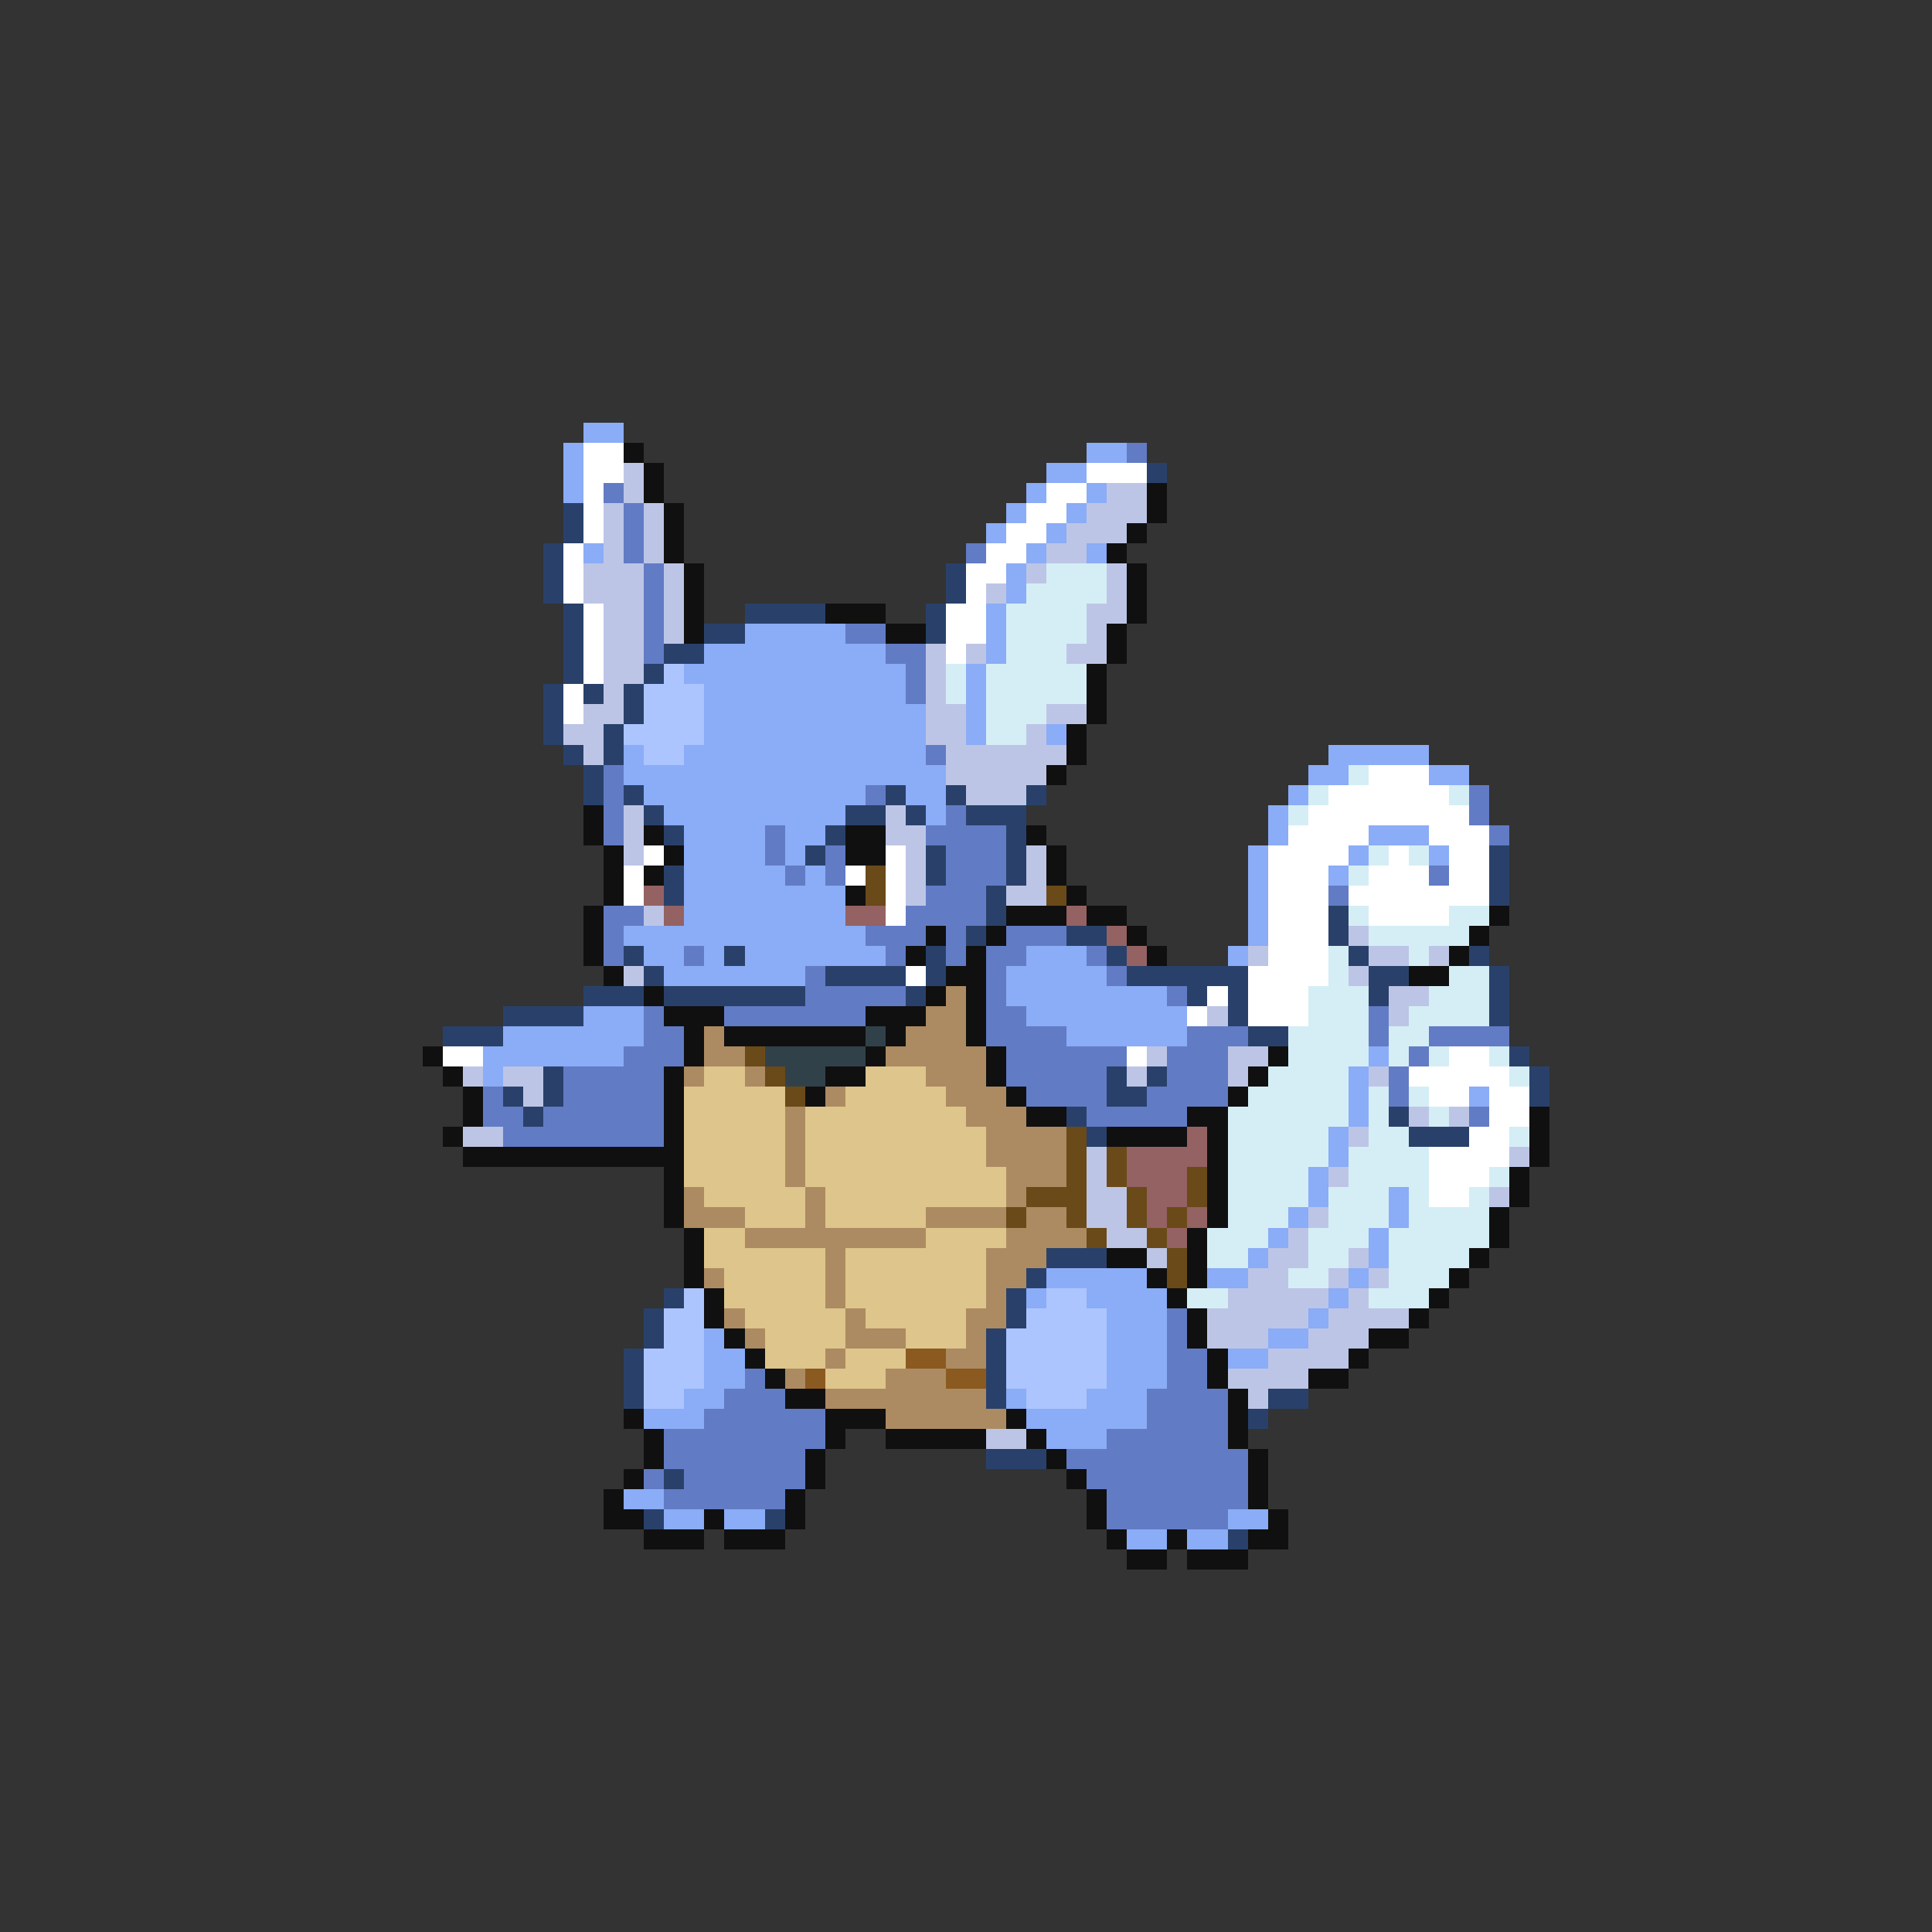 <svg xmlns="http://www.w3.org/2000/svg" viewBox="0 -0.5 96 96" shape-rendering="crispEdges">
<rect x="0" y="-0.5" width="96" height="96" fill="#333333" stroke="none"/>
<path stroke="#8bacf6" d="M29 21h2M28 22h1M54 22h2M28 23h1M52 23h2M28 24h1M51 24h1M54 24h1M50 25h1M53 25h1M49 26h1M52 26h1M29 27h1M51 27h1M54 27h1M50 28h1M50 29h1M49 30h1M37 31h5M49 31h1M35 32h9M49 32h1M34 33h11M48 33h1M35 34h10M48 34h1M35 35h11M48 35h1M35 36h11M48 36h1M52 36h1M31 37h1M34 37h12M66 37h5M31 38h16M65 38h2M71 38h2M32 39h11M45 39h2M64 39h1M33 40h9M46 40h1M63 40h1M34 41h4M39 41h2M63 41h1M68 41h3M34 42h4M39 42h1M62 42h1M67 42h1M71 42h1M34 43h5M40 43h1M62 43h1M66 43h1M34 44h8M62 44h1M34 45h8M62 45h1M31 46h12M62 46h1M32 47h2M35 47h1M37 47h7M51 47h3M61 47h1M33 48h7M50 48h5M50 49h8M29 50h3M51 50h8M25 51h7M53 51h6M24 52h7M68 52h1M24 53h1M67 53h1M67 54h1M73 54h1M67 55h1M66 56h1M66 57h1M65 58h1M65 59h1M69 59h1M64 60h1M69 60h1M63 61h1M68 61h1M62 62h1M68 62h1M52 63h5M60 63h2M67 63h1M51 64h1M54 64h4M66 64h1M55 65h3M65 65h1M35 66h1M55 66h3M63 66h2M35 67h2M55 67h3M61 67h2M35 68h2M55 68h3M34 69h2M50 69h1M54 69h3M32 70h3M51 70h6M52 71h3M31 74h2M33 75h2M36 75h2M61 75h2M56 76h2M59 76h2" />
<path stroke="#ffffff" d="M29 22h2M29 23h2M54 23h3M29 24h1M52 24h2M29 25h1M51 25h2M29 26h1M50 26h2M28 27h1M49 27h2M28 28h1M48 28h2M28 29h1M48 29h1M29 30h1M47 30h2M29 31h1M47 31h2M29 32h1M47 32h1M29 33h1M28 34h1M28 35h1M68 38h3M66 39h6M65 40h8M64 41h4M71 41h3M32 42h1M44 42h1M63 42h4M69 42h1M72 42h2M31 43h1M42 43h1M44 43h1M63 43h3M68 43h3M72 43h2M31 44h1M44 44h1M63 44h3M67 44h7M44 45h1M63 45h3M68 45h4M63 46h3M63 47h3M45 48h1M62 48h4M60 49h1M62 49h3M59 50h1M62 50h3M22 52h2M56 52h1M72 52h2M70 53h5M71 54h2M74 54h2M74 55h2M73 56h2M71 57h4M71 58h3M71 59h2" />
<path stroke="#101010" d="M31 22h1M32 23h1M32 24h1M57 24h1M33 25h1M57 25h1M33 26h1M56 26h1M33 27h1M55 27h1M34 28h1M56 28h1M34 29h1M56 29h1M34 30h1M41 30h3M56 30h1M34 31h1M44 31h2M55 31h1M55 32h1M54 33h1M54 34h1M54 35h1M53 36h1M53 37h1M52 38h1M29 40h1M29 41h1M32 41h1M42 41h2M51 41h1M30 42h1M33 42h1M42 42h2M52 42h1M30 43h1M32 43h1M52 43h1M30 44h1M42 44h1M53 44h1M29 45h1M50 45h3M54 45h2M74 45h1M29 46h1M46 46h1M49 46h1M56 46h1M73 46h1M29 47h1M45 47h1M48 47h1M57 47h1M72 47h1M30 48h1M47 48h2M70 48h2M32 49h1M46 49h1M48 49h1M33 50h3M43 50h3M48 50h1M34 51h1M36 51h7M44 51h1M48 51h1M21 52h1M34 52h1M43 52h1M49 52h1M63 52h1M22 53h1M33 53h1M41 53h2M49 53h1M62 53h1M23 54h1M33 54h1M40 54h1M50 54h1M61 54h1M23 55h1M33 55h1M51 55h2M59 55h2M76 55h1M22 56h1M33 56h1M55 56h4M60 56h1M76 56h1M23 57h11M60 57h1M76 57h1M33 58h1M60 58h1M75 58h1M33 59h1M60 59h1M75 59h1M33 60h1M60 60h1M74 60h1M34 61h1M59 61h1M74 61h1M34 62h1M55 62h2M59 62h1M73 62h1M34 63h1M57 63h1M59 63h1M72 63h1M35 64h1M58 64h1M71 64h1M35 65h1M59 65h1M70 65h1M36 66h1M59 66h1M68 66h2M37 67h1M60 67h1M67 67h1M38 68h1M60 68h1M65 68h2M39 69h2M61 69h1M31 70h1M41 70h3M50 70h1M61 70h1M32 71h1M41 71h1M44 71h5M51 71h1M61 71h1M32 72h1M40 72h1M52 72h1M62 72h1M31 73h1M40 73h1M53 73h1M62 73h1M30 74h1M39 74h1M54 74h1M62 74h1M30 75h2M35 75h1M39 75h1M54 75h1M63 75h1M32 76h3M36 76h3M55 76h1M58 76h1M62 76h2M56 77h2M59 77h3" />
<path stroke="#627bc5" d="M56 22h1M30 24h1M31 25h1M31 26h1M31 27h1M48 27h1M32 28h1M32 29h1M32 30h1M32 31h1M42 31h2M32 32h1M44 32h2M45 33h1M45 34h1M46 37h1M30 38h1M30 39h1M43 39h1M73 39h1M30 40h1M47 40h1M73 40h1M30 41h1M38 41h1M46 41h4M74 41h1M38 42h1M41 42h1M47 42h3M39 43h1M41 43h1M47 43h3M71 43h1M46 44h3M66 44h1M30 45h2M45 45h4M30 46h1M43 46h3M47 46h1M50 46h3M30 47h1M34 47h1M44 47h1M47 47h1M49 47h2M54 47h1M40 48h1M49 48h1M55 48h1M40 49h5M49 49h1M58 49h1M32 50h1M36 50h7M49 50h2M68 50h1M32 51h2M49 51h4M59 51h3M68 51h1M71 51h4M31 52h3M50 52h6M58 52h3M70 52h1M28 53h5M50 53h5M58 53h3M69 53h1M24 54h1M28 54h5M51 54h4M57 54h4M69 54h1M24 55h2M27 55h6M54 55h5M73 55h1M25 56h8M58 65h1M58 66h1M58 67h2M37 68h1M58 68h2M36 69h3M57 69h4M35 70h6M57 70h4M33 71h8M55 71h6M33 72h7M53 72h9M32 73h1M34 73h6M54 73h8M33 74h6M55 74h7M55 75h6" />
<path stroke="#bdc5e6" d="M31 23h1M31 24h1M55 24h2M30 25h1M32 25h1M54 25h3M30 26h1M32 26h1M53 26h3M30 27h1M32 27h1M52 27h2M29 28h3M33 28h1M51 28h1M55 28h1M29 29h3M33 29h1M49 29h1M55 29h1M30 30h2M33 30h1M54 30h2M30 31h2M33 31h1M54 31h1M30 32h2M46 32h1M48 32h1M53 32h2M30 33h2M46 33h1M30 34h1M46 34h1M29 35h2M46 35h2M52 35h2M28 36h2M46 36h2M51 36h1M29 37h1M47 37h6M47 38h5M48 39h3M31 40h1M44 40h1M31 41h1M44 41h2M31 42h1M45 42h1M51 42h1M45 43h1M51 43h1M45 44h1M50 44h2M32 45h1M67 46h1M62 47h1M68 47h2M71 47h1M31 48h1M67 48h1M69 49h2M60 50h1M69 50h1M57 52h1M61 52h2M23 53h1M25 53h2M56 53h1M61 53h1M68 53h1M26 54h1M70 55h1M72 55h1M23 56h2M67 56h1M54 57h1M75 57h1M54 58h1M66 58h1M54 59h2M74 59h1M54 60h2M65 60h1M55 61h2M64 61h1M57 62h1M63 62h2M67 62h1M62 63h2M66 63h1M68 63h1M61 64h5M67 64h1M60 65h5M66 65h4M60 66h3M65 66h3M63 67h4M61 68h4M62 69h1M49 71h2" />
<path stroke="#29416a" d="M57 23h1M28 25h1M28 26h1M27 27h1M27 28h1M47 28h1M27 29h1M47 29h1M28 30h1M37 30h4M46 30h1M28 31h1M35 31h2M46 31h1M28 32h1M33 32h2M28 33h1M32 33h1M27 34h1M29 34h1M31 34h1M27 35h1M31 35h1M27 36h1M30 36h1M28 37h1M30 37h1M29 38h1M29 39h1M31 39h1M44 39h1M47 39h1M51 39h1M32 40h1M42 40h2M45 40h1M48 40h3M33 41h1M41 41h1M50 41h1M40 42h1M46 42h1M50 42h1M74 42h1M33 43h1M46 43h1M50 43h1M74 43h1M33 44h1M49 44h1M74 44h1M49 45h1M66 45h1M48 46h1M53 46h2M66 46h1M31 47h1M36 47h1M46 47h1M55 47h1M67 47h1M73 47h1M32 48h1M41 48h4M46 48h1M56 48h6M68 48h2M74 48h1M29 49h3M33 49h7M45 49h1M59 49h1M61 49h1M68 49h1M74 49h1M25 50h4M61 50h1M74 50h1M22 51h3M62 51h2M75 52h1M27 53h1M55 53h1M57 53h1M76 53h1M25 54h1M27 54h1M55 54h2M76 54h1M26 55h1M53 55h1M69 55h1M54 56h1M70 56h3M52 62h3M51 63h1M33 64h1M50 64h1M32 65h1M50 65h1M32 66h1M49 66h1M31 67h1M49 67h1M31 68h1M49 68h1M31 69h1M49 69h1M63 69h2M62 70h1M49 72h3M33 73h1M32 75h1M38 75h1M61 76h1" />
<path stroke="#d5eef6" d="M52 28h3M51 29h4M50 30h4M50 31h4M50 32h3M47 33h1M49 33h5M47 34h1M49 34h5M49 35h3M49 36h2M67 38h1M65 39h1M72 39h1M64 40h1M68 42h1M70 42h1M67 43h1M67 45h1M72 45h2M68 46h5M66 47h1M70 47h1M66 48h1M72 48h2M65 49h3M71 49h3M65 50h3M70 50h4M64 51h4M69 51h2M64 52h4M69 52h1M71 52h1M74 52h1M63 53h4M75 53h1M62 54h5M68 54h1M70 54h1M61 55h6M68 55h1M71 55h1M61 56h5M68 56h2M75 56h1M61 57h5M67 57h4M61 58h4M67 58h4M74 58h1M61 59h4M66 59h3M70 59h1M73 59h1M61 60h3M66 60h3M70 60h4M60 61h3M65 61h3M69 61h5M60 62h2M65 62h2M69 62h4M64 63h2M69 63h3M59 64h2M68 64h3" />
<path stroke="#acc5ff" d="M33 33h1M32 34h3M32 35h3M31 36h4M32 37h2M34 64h1M52 64h2M33 65h2M51 65h4M33 66h2M50 66h5M32 67h3M50 67h5M32 68h3M50 68h5M32 69h2M51 69h3" />
<path stroke="#6a4a18" d="M43 43h1M43 44h1M52 44h1M37 52h1M38 53h1M39 54h1M53 56h1M53 57h1M55 57h1M53 58h1M55 58h1M59 58h1M51 59h3M56 59h1M59 59h1M50 60h1M53 60h1M56 60h1M58 60h1M54 61h1M57 61h1M58 62h1M58 63h1" />
<path stroke="#946262" d="M32 44h1M33 45h1M42 45h2M53 45h1M55 46h1M56 47h1M59 56h1M56 57h4M56 58h3M57 59h2M57 60h1M59 60h1M58 61h1" />
<path stroke="#ac8b62" d="M47 49h1M46 50h2M35 51h1M45 51h3M35 52h2M44 52h5M34 53h1M37 53h1M46 53h3M41 54h1M47 54h3M39 55h1M48 55h3M39 56h1M49 56h4M39 57h1M49 57h4M39 58h1M50 58h3M34 59h1M40 59h1M50 59h1M34 60h3M40 60h1M46 60h4M51 60h2M37 61h9M50 61h4M41 62h1M49 62h3M35 63h1M41 63h1M49 63h2M41 64h1M49 64h1M36 65h1M42 65h1M48 65h2M37 66h1M42 66h3M48 66h1M41 67h1M47 67h2M39 68h1M44 68h3M41 69h8M44 70h6" />
<path stroke="#31414a" d="M43 51h1M38 52h5M39 53h2" />
<path stroke="#dec58b" d="M35 53h2M43 53h3M34 54h5M42 54h5M34 55h5M40 55h8M34 56h5M40 56h9M34 57h5M40 57h9M34 58h5M40 58h10M35 59h5M41 59h9M37 60h3M41 60h5M35 61h2M46 61h4M35 62h6M42 62h7M36 63h5M42 63h7M36 64h5M42 64h7M37 65h5M43 65h5M38 66h4M45 66h3M38 67h3M42 67h3M41 68h3" />
<path stroke="#8b5a20" d="M45 67h2M40 68h1M47 68h2" />
</svg>